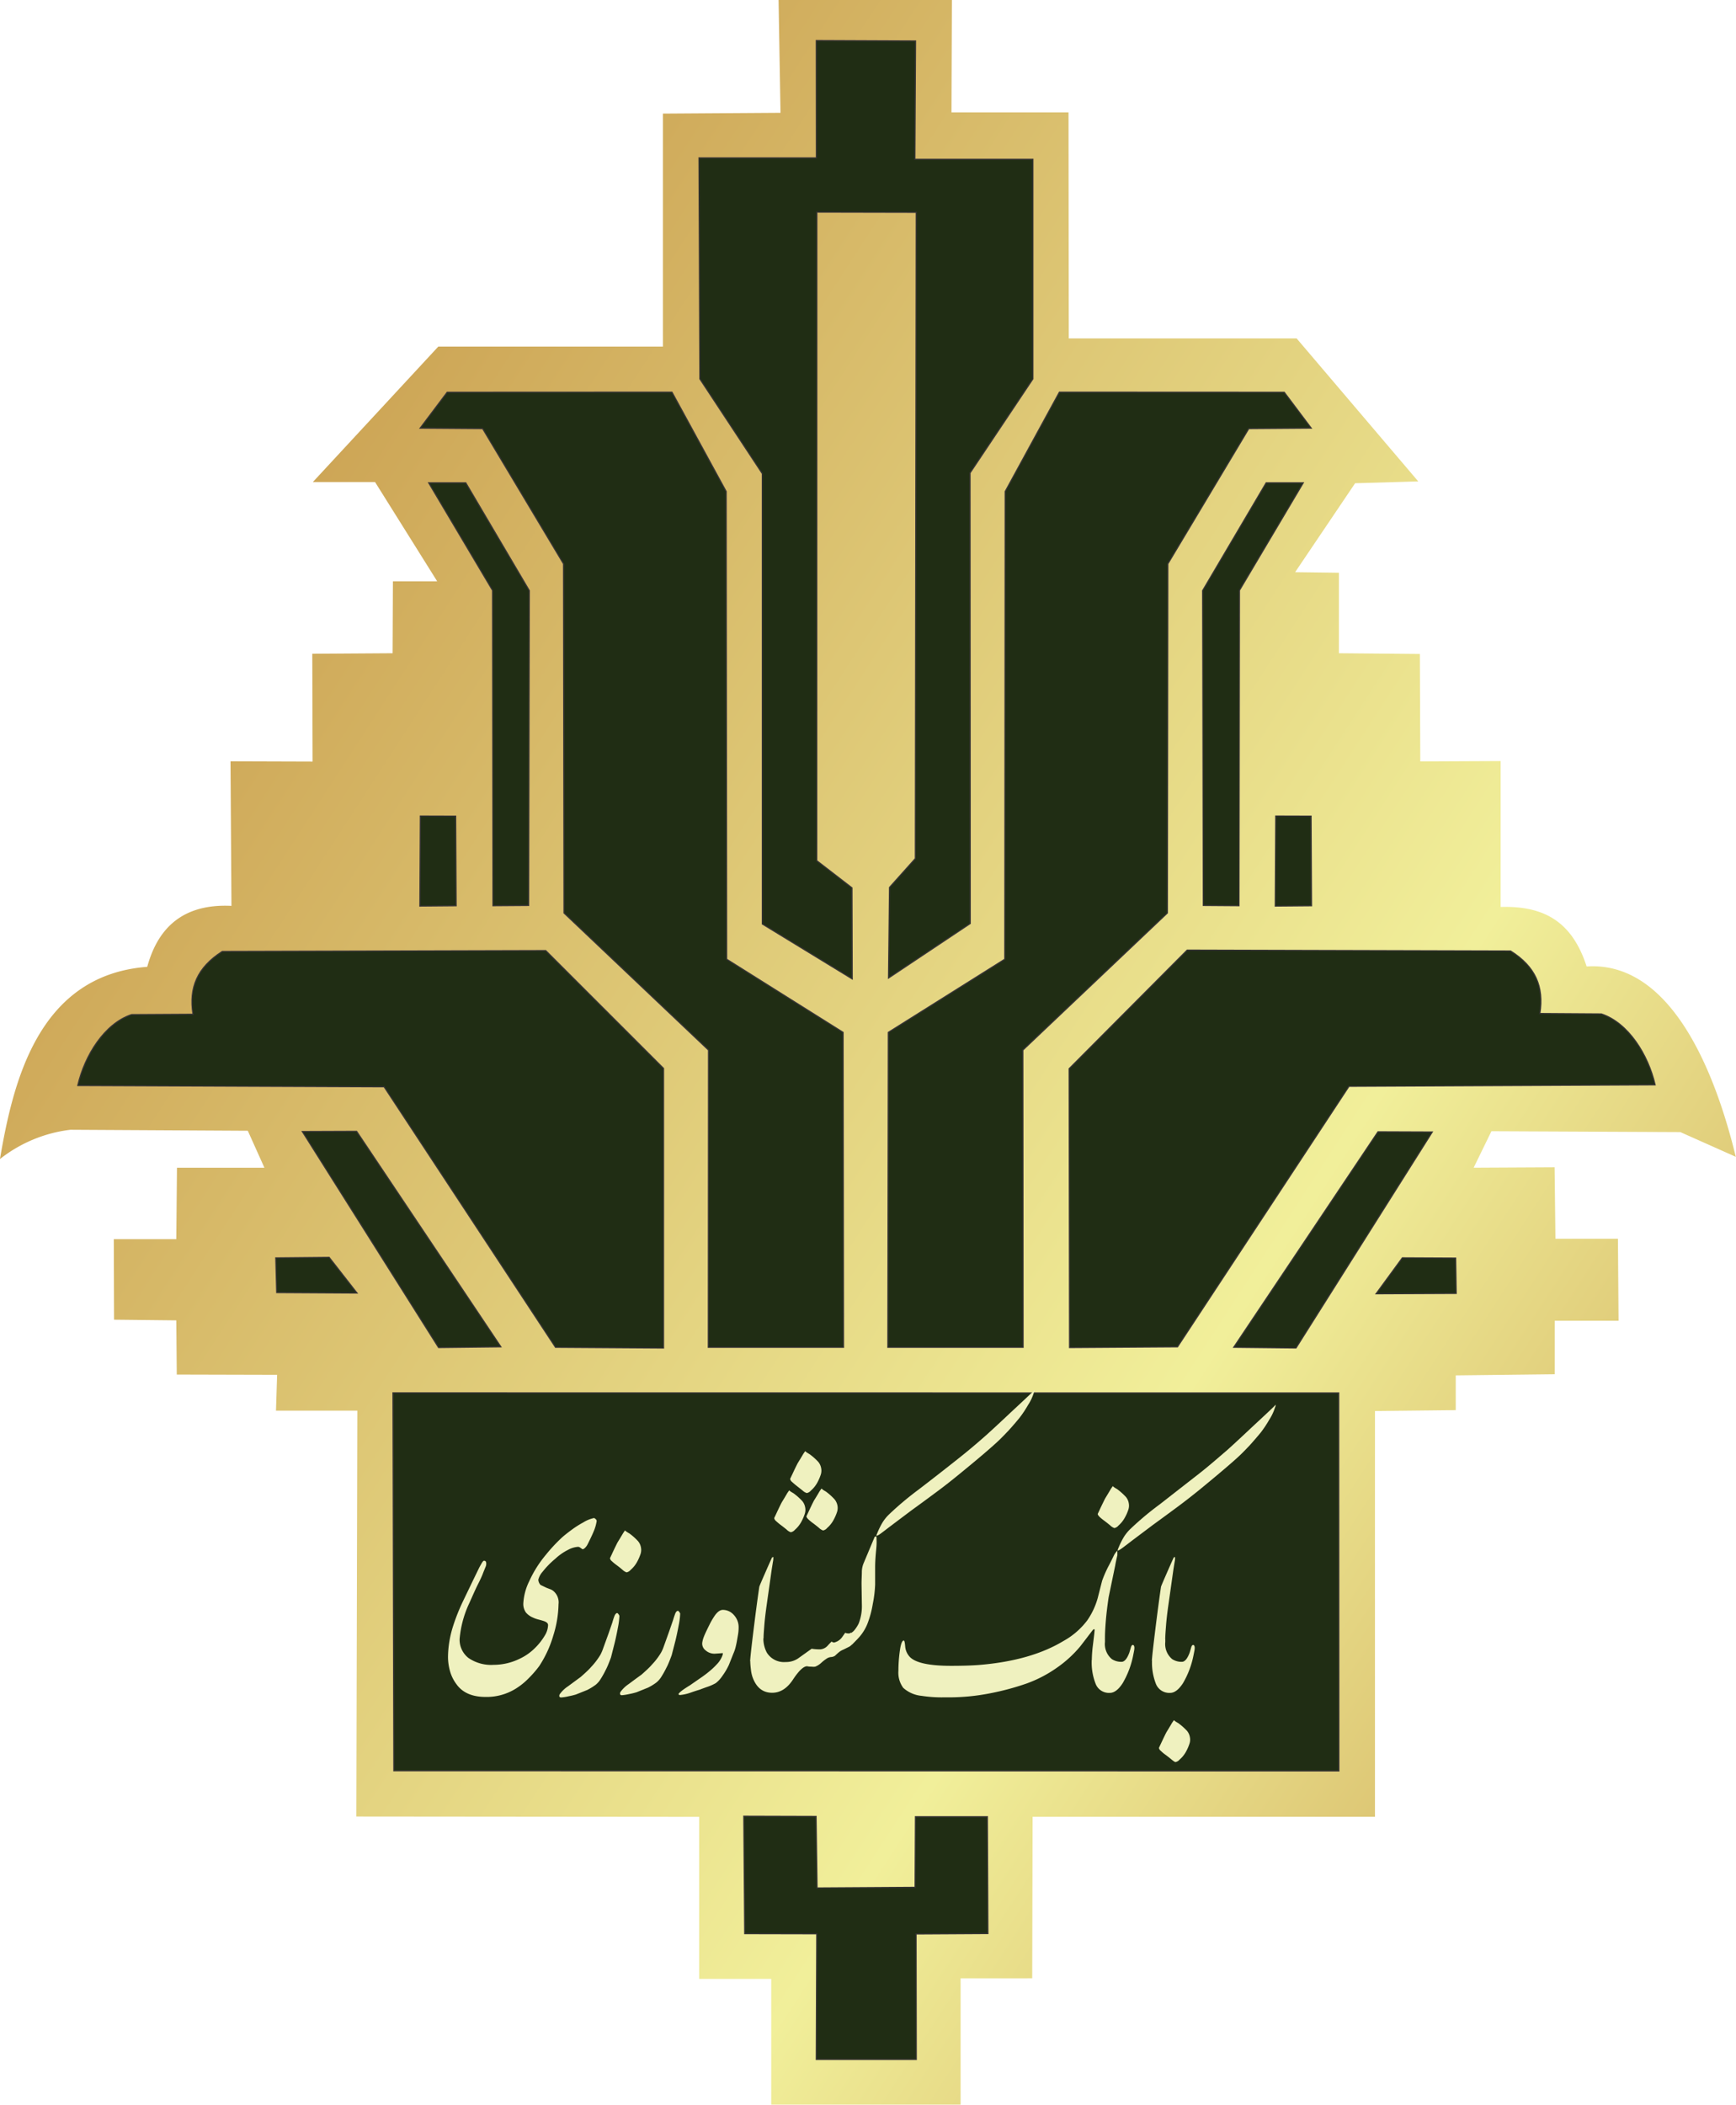 <svg xmlns="http://www.w3.org/2000/svg" xmlns:xlink="http://www.w3.org/1999/xlink" viewBox="0 0 333.32 404.02"><defs><style>.cls-1,.cls-2,.cls-3{fill-rule:evenodd;}.cls-1{fill:url(#GradientFill_1);}.cls-2{fill:#202d14;stroke:#373435;stroke-miterlimit:22.93;stroke-width:0.22px;}.cls-3{fill:#eff1bf;}</style><linearGradient id="GradientFill_1" x1="52.3" y1="232.22" x2="570.51" y2="568.75" gradientUnits="userSpaceOnUse"><stop offset="0" stop-color="#b6762a"/><stop offset="0.63" stop-color="#f1ef9a"/><stop offset="1" stop-color="#b6762a"/></linearGradient></defs><g id="_Layer_3" data-name="#Layer 3"><path class="cls-1" d="M289.7,216.14l-.37-21.65h33.28l-.08,21.56H345l.05,43.39h43.75l23.35,27.44-12.12.35L388.51,304.3l8.41.11,0,15.45,15.54.14.08,20.62,15.43-.07v28c8-.23,13.64,2.52,16.51,11.42,15.13-1,24,17.47,28.64,36.53l-10.64-4.74-36.28-.17-3.41,7,15.54-.08.16,13.72h12l.12,15.73-12.26,0,0,10.27-19,.22v6.67l-15.51.17,0,77.87-65.74,0-.07,31H324.28v24.24l-36.36,0V574.27H274.08v-31.1l-65.82-.06.19-77.89-15.62,0,.22-6.88-19.27-.05-.09-10.4-11.95-.13-.05-15.46h12l.13-13.7,16.79,0-3.19-7.1-34.06-.19a27.05,27.05,0,0,0-13.53,5.62c2.52-14.76,7.33-35.3,28.28-36.89,1.79-6.53,6-12.19,16.17-11.7l-.18-27.74,15.76.05-.06-20.69,15.42-.1.06-13.81,8.5,0L211.85,287l-11.94,0L224,261h43.12l0-44.71Z" transform="translate(-139.84 -194.49)"/><polygon class="cls-2" points="163.58 170.39 163.63 187.87 146.37 177.33 146.37 90.9 134.38 72.72 134.21 30.3 156.75 30.3 156.73 7.78 175.79 7.86 175.66 30.57 198.32 30.57 198.32 72.72 186.25 90.77 186.29 177.24 170.6 187.7 170.79 170.31 175.75 164.77 175.92 40.75 156.84 40.71 156.82 165.18 163.58 170.39"/><polygon class="cls-2" points="80.67 82.17 85.86 75.28 129.02 75.26 139.43 94.33 139.52 184.09 161.88 198.13 161.96 258.57 136 258.57 136.04 201.53 108.29 175.22 108.2 108.21 92.67 82.26 80.67 82.17"/><polygon class="cls-2" points="82.31 92.66 89.43 92.66 101.63 113.35 101.5 173.77 94.65 173.82 94.57 113.3 82.31 92.66"/><polygon class="cls-2" points="80.71 156.61 87.49 156.63 87.58 173.83 80.62 173.89 80.71 156.61"/><path class="cls-2" d="M154.77,402.82c1.33-5.76,5.12-11.88,10.32-13.61l11.81-.07c-.82-5.16.85-9,5.62-12.05l62.1-.17,22.62,22.61,0,53.67-20.74-.14-32.91-50Z" transform="translate(-139.84 -194.49)"/><polygon class="cls-2" points="58.05 217.16 68.47 217.12 96.17 258.48 84.21 258.62 58.05 217.16"/><polygon class="cls-2" points="52.95 241.41 53.13 248.07 68.55 248.16 63.2 241.31 52.95 241.41"/><polygon class="cls-2" points="251.76 82.17 246.58 75.28 203.41 75.26 193 94.33 192.92 184.09 170.56 198.13 170.47 258.57 196.44 258.57 196.39 201.53 224.14 175.22 224.23 108.21 239.77 82.26 251.76 82.17"/><path class="cls-2" d="M457.63,402.69c-1.33-5.76-5.12-11.88-10.32-13.61L435.5,389c.81-5.15-.85-9-5.62-12l-62.1-.17-22.66,22.76.08,53.52,20.73-.14,32.92-50Z" transform="translate(-139.84 -194.49)"/><polygon class="cls-2" points="275 217.25 264.58 217.21 236.88 258.57 248.84 258.7 275 217.25"/><polygon class="cls-2" points="279.49 241.45 279.6 248.23 264.21 248.3 269.26 241.4 279.49 241.45"/><polygon class="cls-2" points="142.81 348.56 142.99 371.1 156.82 371.13 156.73 395.24 175.93 395.24 175.89 371.16 189.68 371.08 189.58 348.66 175.77 348.66 175.7 362.21 156.88 362.33 156.69 348.6 142.81 348.56"/><polygon class="cls-2" points="75.45 267.31 75.62 339.84 257.07 339.87 257.04 267.33 75.45 267.31"/><polygon class="cls-2" points="244.95 156.61 251.73 156.63 251.82 173.83 244.86 173.89 244.95 156.61"/><polygon class="cls-2" points="250.23 92.66 243.11 92.66 230.91 113.35 231.04 173.77 237.89 173.82 237.98 113.3 250.23 92.66"/><path class="cls-3" d="M363.58,508.73v.87a3.76,3.76,0,0,0,1.32,3.3,3.26,3.26,0,0,0,1.87.52c.56,0,1.06-.6,1.5-1.79l.27-.93c.1-.35.23-.52.39-.52s.3.19.3.58a3.92,3.92,0,0,1-.09.69l-.15.76a17.06,17.06,0,0,1-2,5.29c-.81,1.25-1.63,1.88-2.47,1.88a2.75,2.75,0,0,1-2.74-1.73,11.18,11.18,0,0,1-.75-4.4Z" transform="translate(-139.84 -194.49)"/><path class="cls-3" d="M368.31,527.91a2.42,2.42,0,0,1-.09,1.24,8.8,8.8,0,0,1-.66,1.51,5.39,5.39,0,0,1-1.24,1.53,1.34,1.34,0,0,1-.78.47c-.12,0-.39-.18-.81-.53s-.8-.64-1.14-.89a7.58,7.58,0,0,1-.87-.73.89.89,0,0,1-.36-.57c.23-.51.42-.89.54-1.16.4-.85.7-1.47.9-1.85q.54-.87,1.08-1.8l.36-.52a2.29,2.29,0,0,0,.36.29c.12.08.28.18.48.29a11.72,11.72,0,0,1,1.69,1.5A2.65,2.65,0,0,1,368.31,527.91Z" transform="translate(-139.84 -194.49)"/><path class="cls-3" d="M363.58,508.73c-.32,1-.64,2-1,2.95s-1,1.57-1.57,1.57c0-.47.22-2.48.66-6.05s.81-6.3,1.09-8.19q.06-.22,1-2.37t1.44-3.24l.24-.12a2.77,2.77,0,0,1-.06.93l-.24,1.5-1,7.06c-.2,1.43-.34,2.67-.42,3.71S363.58,508.27,363.58,508.73Z" transform="translate(-139.84 -194.49)"/><path class="cls-3" d="M352,508.73v.87a3.76,3.76,0,0,0,1.32,3.3,3.28,3.28,0,0,0,1.87.52c.56,0,1.06-.6,1.5-1.79l.27-.93c.1-.35.23-.52.39-.52s.3.19.3.58a3.92,3.92,0,0,1-.09.69l-.15.76a17.06,17.06,0,0,1-2,5.29c-.8,1.25-1.63,1.88-2.47,1.88a2.73,2.73,0,0,1-2.73-1.73,11.17,11.17,0,0,1-.76-4.4Z" transform="translate(-139.84 -194.49)"/><path class="cls-3" d="M356.57,483a2.42,2.42,0,0,1-.09,1.24,8.18,8.18,0,0,1-.67,1.51,5.53,5.53,0,0,1-1.23,1.53,1.34,1.34,0,0,1-.78.47,2.23,2.23,0,0,1-.81-.52q-.63-.52-1.14-.9a9,9,0,0,1-.88-.72c-.24-.24-.36-.43-.36-.58.24-.5.42-.89.54-1.16.41-.85.71-1.47.91-1.85q.54-.87,1.08-1.8l.36-.52a2.29,2.29,0,0,0,.36.29c.12.08.28.18.48.29a12.16,12.16,0,0,1,1.69,1.51A2.57,2.57,0,0,1,356.57,483Z" transform="translate(-139.84 -194.49)"/><path class="cls-3" d="M352,508.73c-.13.47-.24.95-.37,1.45a8.53,8.53,0,0,1-.57,1.59,3.6,3.6,0,0,1-.87,1.25c-.32.27-.56.34-.72.23a25.2,25.2,0,0,1,.21-3c.14-1.14.23-1.88.27-2.23l.06-.63a.35.35,0,0,0-.06-.24s-.12,0-.24.12-.42.54-.78,1c-.76,1-1.33,1.74-1.69,2.2a22.58,22.58,0,0,1-4.51,4.11,24.41,24.41,0,0,1-5.77,3,50.22,50.22,0,0,1-7,1.88,40.89,40.89,0,0,1-8.09.78H321a25.23,25.23,0,0,1-4.21-.29,6.12,6.12,0,0,1-3.52-1.53,4.91,4.91,0,0,1-.93-3.27,28,28,0,0,1,.27-3.82c.18-1.31.43-2,.76-2,.12,0,.21.38.27,1.13a3.33,3.33,0,0,0,.87,2q1.62,1.72,7.88,1.73c2.28,0,4.11-.06,5.47-.17q9.86-.81,16.12-4.57a14.51,14.51,0,0,0,4.63-4,14.22,14.22,0,0,0,2-4.28l.84-3.3a22.18,22.18,0,0,1,1.33-3c.52-1,.86-1.71,1-2a3.46,3.46,0,0,1,.6-.78v.87c-.2.85-.34,1.51-.42,2l-1.26,6.08c-.24,1.65-.43,3.17-.54,4.54S352,508,352,508.73Z" transform="translate(-139.84 -194.49)"/><path class="cls-3" d="M356.87,487.93a58.29,58.29,0,0,1,5.66-4.74q3.84-3,7.69-6c1.85-1.46,3.61-3,5.3-4.45q1.8-1.62,4.75-4.4c3-2.78,4.51-4.2,4.51-4.28a1.11,1.11,0,0,1-.12.52,9.73,9.73,0,0,1-1.15,2.43,20.94,20.94,0,0,1-1.62,2.43q-1,1.21-2.07,2.4c-.75.79-1.34,1.4-1.78,1.82-.6.58-1.62,1.49-3.07,2.72q-1.62,1.39-4.87,4.06-2.28,1.84-4.09,3.18-2.4,1.78-4.81,3.53l-4.15,3.12c-.6.47-1.17.9-1.71,1.3s-.85.56-.93.44a16.08,16.08,0,0,1,1.08-2.32A8.1,8.1,0,0,1,356.87,487.93Z" transform="translate(-139.84 -194.49)"/><path class="cls-3" d="M303.36,510.19c.84-.84,1.34-1.37,1.5-1.56a8.87,8.87,0,0,0,1.51-2.46,18.93,18.93,0,0,0,1.05-3.87,22.67,22.67,0,0,0,.45-3.74q0-1.56,0-3.27c0-1.13.09-2.3.21-3.5s.06-1.75.06-2a1.22,1.22,0,0,0-.06-.47l-.3.12-2.16,5.15a4.46,4.46,0,0,0-.3,1.53c0,.68-.06,1.46-.06,2.35l.06,3.88a9.22,9.22,0,0,1-.6,3.7,6.56,6.56,0,0,1-.7,1.13,2.55,2.55,0,0,1-.69.66Z" transform="translate(-139.84 -194.49)"/><path class="cls-3" d="M310.56,485.11a60.8,60.8,0,0,1,5.66-4.75q3.84-2.94,7.69-6c1.85-1.46,3.61-2.95,5.3-4.45q1.8-1.62,4.75-4.4c3-2.78,4.51-4.21,4.51-4.28a1.14,1.14,0,0,1-.12.52,9.38,9.38,0,0,1-1.15,2.43,20.94,20.94,0,0,1-1.62,2.43q-1,1.22-2.07,2.4c-.75.79-1.34,1.4-1.78,1.82-.6.58-1.62,1.49-3.06,2.72-1.09.93-2.71,2.28-4.88,4.05q-2.28,1.86-4.09,3.19-2.4,1.79-4.81,3.53l-4.15,3.12c-.6.46-1.17.9-1.71,1.3s-.85.55-.93.44a16.08,16.08,0,0,1,1.08-2.32A8.1,8.1,0,0,1,310.56,485.11Z" transform="translate(-139.84 -194.49)"/><path class="cls-3" d="M303.35,510.18l-.36.29c-.69.35-1.14.57-1.36.67a2.91,2.91,0,0,0-.66.4c-.22.17-.49.42-.81.72a1.52,1.52,0,0,1-.72.24,1.8,1.8,0,0,0-.81.26,8.28,8.28,0,0,0-1.09.84,3.73,3.73,0,0,1-1.17.75,2.22,2.22,0,0,1-.69,0c-.26,0-.55,0-.87-.08-.68,0-1.59.85-2.71,2.55s-2.45,2.54-4,2.54c-1.8,0-3.07-1-3.79-3.06a6.69,6.69,0,0,1-.3-1.48,14.52,14.52,0,0,1-.12-1.59l2.53-4.52a5.68,5.68,0,0,0,.66,2.95,3.87,3.87,0,0,0,3.61,1.8,4.11,4.11,0,0,0,2.4-.7l2.59-1.85a9.91,9.91,0,0,0,1.62.12,2.12,2.12,0,0,0,1.45-.7q.36-.41.78-.81a.58.58,0,0,0,.72.12,2.54,2.54,0,0,0,1.26-.93c.2-.27.4-.56.6-.86a1.77,1.77,0,0,0,.85.11l.36-.17c.08.19.16.39.24.61a1.84,1.84,0,0,1,.12.66,1.38,1.38,0,0,1-.12.52Z" transform="translate(-139.84 -194.49)"/><path class="cls-3" d="M294.44,483.81a2.43,2.43,0,0,1-.09,1.24,8.8,8.8,0,0,1-.66,1.51,5.53,5.53,0,0,1-1.23,1.53,1.32,1.32,0,0,1-.79.46,2.09,2.09,0,0,1-.81-.52c-.42-.34-.8-.64-1.14-.89a10.38,10.38,0,0,1-.87-.73.93.93,0,0,1-.36-.58c.24-.5.42-.88.54-1.15.4-.85.7-1.47.9-1.85q.54-.87,1.08-1.8l.36-.52a2,2,0,0,0,.37.29l.48.29a11.44,11.44,0,0,1,1.68,1.5,2.65,2.65,0,0,1,.54,1.22Zm6.2-.35h0a2.48,2.48,0,0,1-.1,1.25,9.08,9.08,0,0,1-.66,1.5,5.53,5.53,0,0,1-1.23,1.53,1.34,1.34,0,0,1-.78.47,2.23,2.23,0,0,1-.81-.52c-.42-.35-.81-.65-1.15-.9a8.77,8.77,0,0,1-.87-.72c-.24-.24-.36-.43-.36-.58.24-.51.42-.89.54-1.16.4-.85.7-1.47.9-1.85.37-.58.73-1.18,1.09-1.8l.36-.52a2.29,2.29,0,0,0,.36.29c.12.08.28.18.48.29a11.35,11.35,0,0,1,1.68,1.51,2.69,2.69,0,0,1,.55,1.21Zm-3.13-7.17h0a2.61,2.61,0,0,0-.54-1.22,11.09,11.09,0,0,0-1.69-1.5l-.48-.29a3.05,3.05,0,0,1-.36-.29l-.36.52c-.36.62-.72,1.21-1.08,1.79-.2.39-.51,1-.9,1.85l-.55,1.16a.93.93,0,0,0,.36.58c.25.23.54.48.88.75l1.14.9a2.11,2.11,0,0,0,.81.49,1.31,1.31,0,0,0,.78-.46,5.53,5.53,0,0,0,1.24-1.53,9.15,9.15,0,0,0,.66-1.51A2.43,2.43,0,0,0,297.51,476.29Z" transform="translate(-139.84 -194.49)"/><path class="cls-3" d="M286.45,508.73c-.32,1-.64,2-1,2.95s-1,1.57-1.57,1.57c0-.47.22-2.48.66-6.05s.81-6.3,1.09-8.19q.06-.22,1-2.37t1.44-3.24l.24-.12a2.77,2.77,0,0,1-.06.93l-.24,1.5-1,7.06c-.2,1.43-.34,2.67-.42,3.71S286.45,508.27,286.45,508.73Z" transform="translate(-139.84 -194.49)"/><path class="cls-3" d="M280.64,511.87l-.85,2.14a12.42,12.42,0,0,1-1.29,2.17,5.67,5.67,0,0,1-1.23,1.33,9.56,9.56,0,0,1-1.81.78c-.44.16-.86.31-1.26.47-1,.3-1.6.52-1.92.63a8.45,8.45,0,0,1-1.93.41l-.24-.12c0-.27.72-.85,2.17-1.73l2.34-1.62q.6-.41,1.32-1a14.13,14.13,0,0,0,1.54-1.44,4.85,4.85,0,0,0,1.11-1.8,1.51,1.51,0,0,1,.06-.34l-1.56.11a2.57,2.57,0,0,1-1.81-.67,1.61,1.61,0,0,1-.6-1.47,5,5,0,0,1,.3-1.1c.16-.42.52-1.2,1.08-2.32a14.16,14.16,0,0,1,1.09-1.85c.52-.69,1-1,1.5-1a2.82,2.82,0,0,1,2.11,1,3.41,3.41,0,0,1,.9,2.38,8.24,8.24,0,0,1-.12,1.39l-.21,1.21c-.06.35-.15.76-.27,1.25A7.16,7.16,0,0,1,280.64,511.87Z" transform="translate(-139.84 -194.49)"/><path class="cls-3" d="M270.44,504.16a14.64,14.64,0,0,1-.3,2.31c-.2,1.08-.4,2-.6,2.84l-.73,2.83c-.4,1.08-.72,1.87-1,2.38a17.69,17.69,0,0,1-1,1.79,4.39,4.39,0,0,1-.93,1.07,10.07,10.07,0,0,1-1.63,1l-2.16.87a12.37,12.37,0,0,1-1.41.35,10.48,10.48,0,0,1-1.42.23c-.2,0-.32-.07-.36-.2a.61.61,0,0,1,.12-.49,6.14,6.14,0,0,1,1.53-1.45c.83-.62,1.64-1.22,2.44-1.79.92-.81,1.61-1.45,2-1.92a12.69,12.69,0,0,0,1.8-2.37,7.33,7.33,0,0,0,.51-1.18c.22-.6.57-1.58,1.05-2.93l.72-2.08c.09-.31.21-.68.37-1.13s.36-.66.6-.66A1.24,1.24,0,0,1,270.44,504.16Z" transform="translate(-139.84 -194.49)"/><path class="cls-3" d="M258.77,504.6a14.64,14.64,0,0,1-.3,2.31c-.2,1.08-.4,2-.6,2.84l-.72,2.83c-.4,1.08-.73,1.88-1,2.38a17.69,17.69,0,0,1-1,1.79,4.21,4.21,0,0,1-.93,1.07,11,11,0,0,1-1.62,1l-2.17.87a13.24,13.24,0,0,1-1.41.34,8.67,8.67,0,0,1-1.42.23c-.2,0-.32-.06-.36-.2a.62.62,0,0,1,.12-.49,6.06,6.06,0,0,1,1.54-1.45l2.43-1.79c.93-.81,1.61-1.45,2-1.91a13.38,13.38,0,0,0,1.8-2.37,8.05,8.05,0,0,0,.51-1.19l1.06-2.92.72-2.08c.08-.31.2-.69.36-1.13s.36-.67.6-.67A1.29,1.29,0,0,1,258.77,504.6Z" transform="translate(-139.84 -194.49)"/><path class="cls-3" d="M262.91,491.5a2.47,2.47,0,0,1-.09,1.25,9.08,9.08,0,0,1-.66,1.5,5.39,5.39,0,0,1-1.24,1.53,1.34,1.34,0,0,1-.78.47,2.23,2.23,0,0,1-.81-.52q-.63-.53-1.14-.9a8.77,8.77,0,0,1-.87-.72.9.9,0,0,1-.36-.58c.24-.5.42-.89.54-1.16.4-.85.7-1.46.9-1.85.36-.58.72-1.18,1.08-1.79l.36-.53a1.83,1.83,0,0,0,.36.29c.12.08.28.18.48.29a11,11,0,0,1,1.69,1.51A2.57,2.57,0,0,1,262.91,491.5Z" transform="translate(-139.84 -194.49)"/><path class="cls-3" d="M254.38,486.55a8.27,8.27,0,0,1-.36,1.36c-.16.44-.43,1.06-.81,1.85s-.61,1.24-.69,1.36q-.48.69-.84.69l-.46-.32a.72.72,0,0,0-.39-.14,4.71,4.71,0,0,0-1.92.58,10.44,10.44,0,0,0-2.47,1.73,16.19,16.19,0,0,0-2.43,2.49,3.58,3.58,0,0,0-.81,1.51,1.6,1.6,0,0,0,.42,1l1.08.52c.28.12.53.21.75.29a2.19,2.19,0,0,1,.63.35,2.84,2.84,0,0,1,1,2.54,21.15,21.15,0,0,1-1,6,21.62,21.62,0,0,1-2.7,5.87,20.46,20.46,0,0,1-2,2.31,13.05,13.05,0,0,1-2.46,2,10.59,10.59,0,0,1-5.84,1.62c-2.56,0-4.43-.81-5.59-2.43a7.59,7.59,0,0,1-1.26-2.57,10.16,10.16,0,0,1-.37-2.58,19,19,0,0,1,.25-3,20.8,20.8,0,0,1,.72-3,37.51,37.51,0,0,1,1.86-4.69c.72-1.5,1.31-2.71,1.75-3.64l1.38-2.84c.16-.31.33-.61.51-.92s.33-.47.45-.47c.28,0,.42.18.42.53a1.39,1.39,0,0,1-.12.63c-.24.58-.43,1.05-.57,1.42s-.43,1-.87,1.88q-.36.69-1.08,2.31c-.24.54-.48,1.09-.73,1.62a20.26,20.26,0,0,0-1.74,6.6,4.45,4.45,0,0,0,1.71,3.68A7.69,7.69,0,0,0,234.6,514a11.43,11.43,0,0,0,5-1.16,10.38,10.38,0,0,0,3-2.11,11.78,11.78,0,0,0,1.84-2.35,4.05,4.05,0,0,0,.63-2c0-.35-.28-.61-.84-.79s-1-.28-1.2-.34a4.88,4.88,0,0,1-.85-.32,3.5,3.5,0,0,1-1.38-1,2.85,2.85,0,0,1-.48-1.74,11,11,0,0,1,1.14-4.25,22,22,0,0,1,3.19-5.06,31.3,31.3,0,0,1,3.07-3.3c.48-.43,1.1-.92,1.86-1.48a18.31,18.31,0,0,1,2.23-1.42,6.44,6.44,0,0,1,2.1-.86,1.28,1.28,0,0,1,.42.34A.48.48,0,0,1,254.38,486.55Z" transform="translate(-139.84 -194.49)"/></g></svg>
